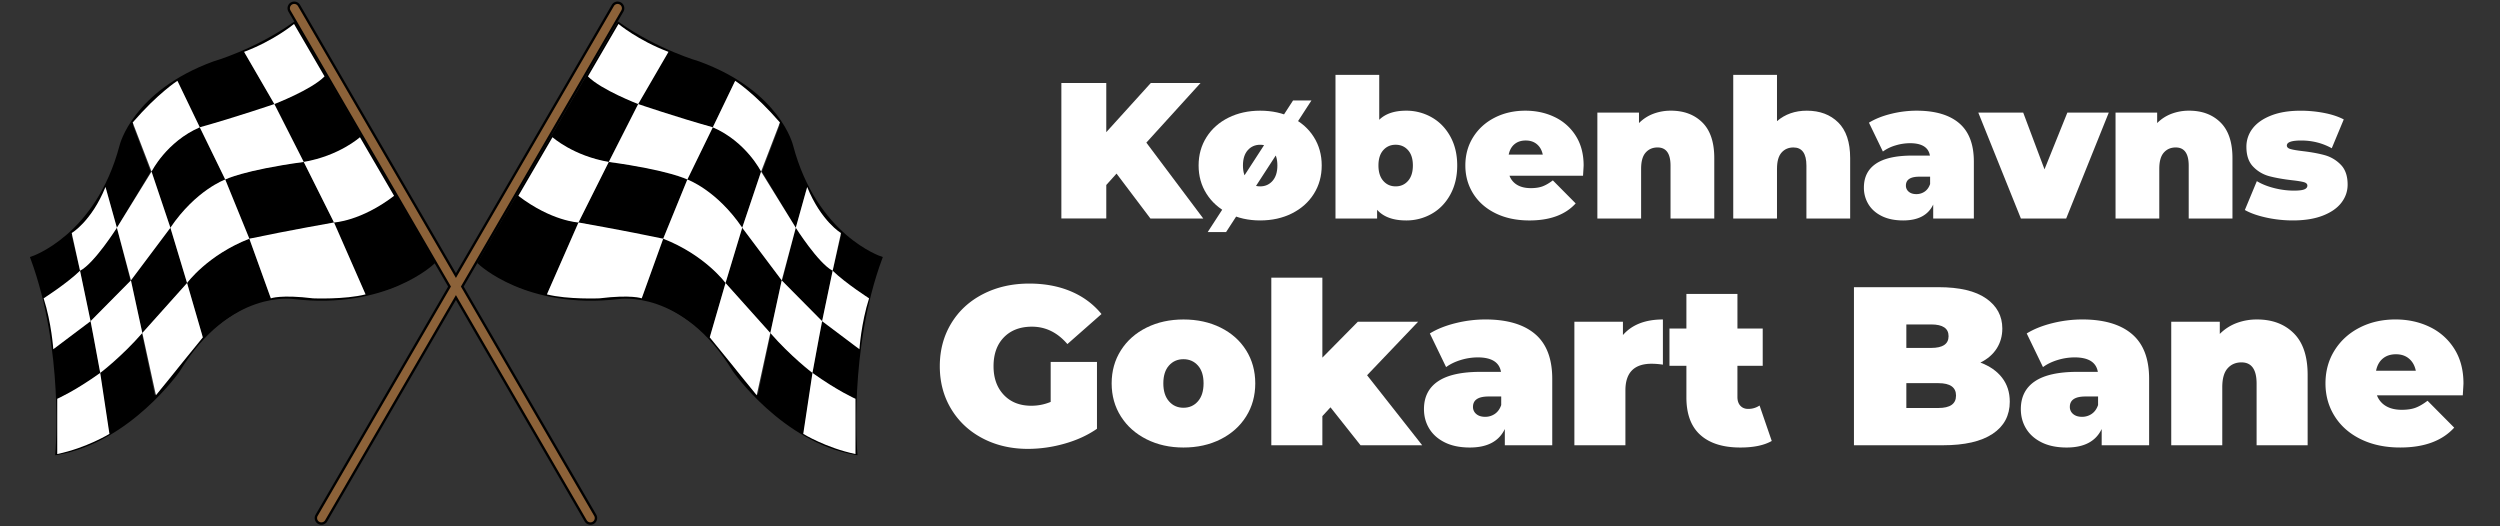 <svg id="Layer_1" data-name="Layer 1" xmlns="http://www.w3.org/2000/svg" width="5700" height="1200" viewBox="0 0 5700 1200"><rect x="0" y="0" width="5700" height="1200" fill="#333333" stroke="none"/><defs><style>.cls-1{fill:#8c6239;}.cls-2,.cls-4{fill:none;stroke:#000;stroke-miterlimit:10;}.cls-2{stroke-width:8.12px;}.cls-3{fill:#fff;}.cls-4{stroke-width:8.12px;}</style></defs><title>hvid_bred</title><path class="cls-1" d="M1346.24,1193.7a12.63,12.63,0,0,1-10.91-6.24L1039.5,678.33,743.67,1187.46a12.63,12.63,0,0,1-10.91,6.24,12.44,12.44,0,0,1-6.27-1.69,12.59,12.59,0,0,1-4.56-17.19L1025,653.3,660,25.18A12.59,12.59,0,0,1,664.55,8a12.44,12.44,0,0,1,6.27-1.69,12.63,12.63,0,0,1,10.91,6.24L1039.5,628.27,1397.27,12.54a12.63,12.63,0,0,1,10.91-6.24A12.44,12.44,0,0,1,1414.45,8,12.59,12.59,0,0,1,1419,25.18L1054,653.3l303,521.52a12.59,12.59,0,0,1-4.56,17.19,12.44,12.44,0,0,1-6.27,1.69Z"/><path d="M1408.18,9a9.85,9.85,0,0,1,8.46,14.76L1052.47,650.55l-1.6,2.75,1.6,2.75L1354.7,1176.2a9.81,9.81,0,0,1-8.46,14.76,9.89,9.89,0,0,1-8.54-4.88L1044.24,681l-4.74-8.16-4.74,8.16L741.3,1186.08a9.83,9.83,0,0,1-17-9.88l302.23-520.15,1.6-2.75-1.6-2.75L662.36,23.8A9.81,9.81,0,0,1,670.82,9a9.88,9.88,0,0,1,8.54,4.88l355.4,611.65,4.74,8.16,4.74-8.16,355.4-611.65A9.88,9.88,0,0,1,1408.18,9m0-5.48a15.33,15.33,0,0,0-13.28,7.61L1039.5,622.82,684.1,11.17a15.33,15.33,0,0,0-13.28-7.61,15.14,15.14,0,0,0-7.65,2.06,15.36,15.36,0,0,0-5.55,20.93L1021.79,653.3,719.56,1173.45a15.36,15.36,0,0,0,5.55,20.93,15.14,15.14,0,0,0,7.65,2.06,15.33,15.33,0,0,0,13.28-7.61l293.46-505L1333,1188.83a15.33,15.33,0,0,0,13.28,7.61,15.14,15.14,0,0,0,7.65-2.06,15.36,15.36,0,0,0,5.55-20.93L1057.21,653.3,1421.38,26.55a15.36,15.36,0,0,0-5.55-20.93,15.14,15.14,0,0,0-7.65-2.06Z"/><path class="cls-2" d="M987.08,598.7s-107.6,103.54-316.71,79.18c0,0-148.2-24.36-263.92,166.48,0,0-111.66,160.38-276.1,188.8,0,0,20.3-235.5-56.85-444.61,0,0,148.2-48.72,203-255.8,0,0,28.42-121.81,211.14-188.81,0,0,93.39-26.39,182.71-89.33Z"/><path d="M833,671.08,761.73,507.34s72.77-12.11,136.74-60.87L987.08,598.7S924.55,660.21,833,671.08Z"/><path d="M568.5,544.23s60.18-3.54,98-18c.66-.26,5.3-1.93,6-2,7.82-.87,57.45-9.41,89.23-16.89l-69-138S583.5,380.23,513.5,409.23Z"/><path d="M625.71,237.33l67,132s89.49-13.4,128-56.44L740,174.19S687.5,209.23,625.71,237.33Z"/><path d="M404.15,183.88,455.5,290.23s164.12-42.75,170.21-52.9L556.5,118.16S432.31,165,404.15,183.88Z"/><path d="M426.5,645.23l36,125s78-75.54,155.13-90l-49.13-136S472.25,580.05,426.5,645.23Z"/><path d="M388.5,519.23s44.34-70.76,125.55-109.33L455.5,290.23s-67,21.6-110,101Z"/><polygon points="324.5 759.23 426.75 645.4 388.5 519.23 298.5 639.23 324.5 759.23"/><path d="M206.49,732.67l91.36-91.36L266.5,519.23s-64.07,93.65-84.37,97.71Z"/><path d="M121.25,796.66s56.25-43.43,85.24-64l22.33,117.75s-82.57,56.83-98.13,58.86C130.69,909.28,131.43,811.93,121.25,796.66Z"/><path d="M99.82,679.54s70.5-40,82.68-62.31l-20.22-85.86s-30.9,39.91-89.78,58.18C72.5,589.55,86.71,618,99.82,679.54Z"/><path d="M300.61,278.75l42.93,112.87L266.4,519.53l-25.9-93.3s19.81-28.51,22.86-56.94C263.36,369.29,284.07,314.09,300.61,278.75Z"/><path class="cls-3" d="M692.5,369.23l69,138s60.93-2.52,137-60.76L820.69,312.85S773.5,355.23,692.5,369.23Z"/><path class="cls-3" d="M455.5,290.23l58,119s41-21,179-40l-67-132S537.5,267.23,455.5,290.23Z"/><path class="cls-3" d="M556.5,118.23l69,119s84-32.08,114.48-63L670.37,54.61S625.5,92.23,556.5,118.23Z"/><path d="M227.82,850.42l20.87,138.69S329.94,931.68,354,905.26l-30.76-146.2S264.37,826.05,227.82,850.42Z"/><path class="cls-3" d="M426.5,645.23s47-64,142-101l-55-135s-67,24-125,110Z"/><path class="cls-3" d="M345.5,391.23s34-68,110-101l-51-106s-44,28-102,95Z"/><path class="cls-3" d="M355.5,901.23l-31-142,102-114,36,124S396.5,850.23,355.5,901.23Z"/><path class="cls-3" d="M130.5,909.23s41-18,98-59l21,139s-52,32-119,46Z"/><path class="cls-3" d="M121.5,796.23s-4-60-22-116c0,0,53-34,83-63l24,115Z"/><path class="cls-3" d="M228.5,850.23s50-38,96-91l-26-120-92,93S217.5,789.23,228.5,850.23Z"/><path class="cls-3" d="M182.5,617.23l-19-86s45-26,77-105l26,93S215.5,600.23,182.5,617.23Z"/><polygon class="cls-3" points="345.5 391.23 388.5 519.23 298.5 639.23 266.5 519.23 345.5 391.23"/><path class="cls-3" d="M568.5,544.23l49,136s23-9,96.43,0c0,0,71.57,3,119.57-9l-72-164S658.5,525.23,568.5,544.23Z"/><path class="cls-4" d="M1093.13,598.7s107.7,103.54,317,79.18c0,0,148.34-24.36,264.17,166.48,0,0,111.76,160.38,276.36,188.8,0,0-20.33-235.5,56.89-444.61,0,0-148.34-48.72-203.2-255.8,0,0-28.45-121.81-211.33-188.81,0,0-93.48-26.39-182.89-89.33Z"/><path d="M1247.37,671.08l71.32-163.74s-72.83-12.11-136.86-60.87l-88.7,152.23S1155.72,660.21,1247.37,671.08Z"/><path d="M1512.1,544.23s-60.23-3.54-98.09-18c-.66-.26-5.31-1.93-6-2-7.83-.87-57.5-9.41-89.31-16.89l69.09-138s109.31,10.94,179.37,39.94Z"/><path d="M1454.84,237.33l-67.06,132s-89.58-13.4-128.1-56.44l80.79-138.66S1393,209.23,1454.84,237.33Z"/><path d="M1676.6,183.88l-51.4,106.35s-164.27-42.75-170.36-52.9l69.27-119.17S1648.42,165,1676.6,183.88Z"/><path d="M1654.23,645.23l-36,125s-78.1-75.54-155.28-90l49.18-136S1608.44,580.05,1654.23,645.23Z"/><path d="M1692.26,519.23s-44.38-70.76-125.66-109.33l58.6-119.67s67.11,21.6,110.1,101Z"/><polygon points="1756.32 759.23 1653.98 645.4 1692.26 519.23 1782.35 639.23 1756.32 759.23"/><path d="M1874.44,732.67,1783,641.31l31.38-122.08s64.12,93.65,84.44,97.71Z"/><path d="M1959.76,796.66s-56.3-43.43-85.32-64l-22.35,117.75s82.64,56.83,98.22,58.86C1950.31,909.28,1949.57,811.93,1959.76,796.66Z"/><path d="M1981.21,679.54s-70.57-40-82.76-62.31l20.24-85.86s30.93,39.91,89.86,58.18C2008.55,589.55,1994.33,618,1981.21,679.54Z"/><path d="M1780.23,278.75l-43,112.87,77.22,127.91,25.92-93.3s-19.83-28.51-22.88-56.94C1817.52,369.29,1796.79,314.09,1780.23,278.75Z"/><path class="cls-3" d="M1388,369.23l-69.07,138s-61-2.52-137.09-60.76l77.85-133.62S1306.91,355.23,1388,369.23Z"/><path class="cls-3" d="M1625.2,290.23l-58,119s-41-21-179.16-40l67.06-132S1543.13,267.23,1625.2,290.23Z"/><path class="cls-3" d="M1524.11,118.23l-69.06,119s-84-32.08-114.58-63l69.66-119.58S1455.05,92.23,1524.11,118.23Z"/><path d="M1853.09,850.42,1832.2,989.11s-81.32-57.43-105.4-83.85l30.78-146.2S1816.51,826.05,1853.09,850.42Z"/><path class="cls-3" d="M1654.23,645.23s-47-64-142.13-101l55.05-135s67.06,24,125.11,110Z"/><path class="cls-3" d="M1735.3,391.23s-34-68-110.1-101l51-106s44,28,102.09,95Z"/><path class="cls-3" d="M1725.29,901.23l31-142-102.09-114-36,124S1684.26,850.23,1725.29,901.23Z"/><path class="cls-3" d="M1950.5,909.23s-41-18-98.09-59l-21,139s52,32,119.11,46Z"/><path class="cls-3" d="M1959.51,796.23s4-60,22-116c0,0-53-34-83.08-63l-24,115Z"/><path class="cls-3" d="M1852.41,850.23s-50.05-38-96.09-91l26-120,92.08,93S1863.42,789.23,1852.41,850.23Z"/><path class="cls-3" d="M1898.45,617.23l19-86s-45-26-77.07-105l-26,93S1865.42,600.23,1898.45,617.23Z"/><polygon class="cls-3" points="1735.3 391.23 1692.26 519.23 1782.35 639.23 1814.38 519.23 1735.3 391.23"/><path class="cls-3" d="M1512.1,544.23l-49,136s-23-9-96.51,0c0,0-71.64,3-119.68-9l72.06-164S1422,525.23,1512.1,544.23Z"/><path class="cls-3" d="M2545.7,395.79l-23.39,26v76.36H2419.92V189.25h102.39v112.1l101.51-112.1h113.42L2613.67,325.18l129.75,173H2622.94Z"/><path class="cls-3" d="M2801,486.49q-32-16.11-50.09-44.58t-18.09-64.65q0-36.18,18.09-64.66T2801,268.25q32-15.88,72.16-15.89,40.61,0,72.6,15.89t49.87,44.35q17.88,28.47,17.88,64.66t-17.88,64.65q-17.88,28.47-49.87,44.58t-72.6,16.11Q2833,502.6,2801,486.49ZM2948.21,229h41.92L2795.5,529.08h-41.92Zm-46.78,183.38q11-12.59,11-35.09t-11-34.87q-11-12.34-28.25-12.35t-28.25,12.35q-11,12.36-11,34.87t11,35.09q11,12.57,28.25,12.57T2901.43,412.35Z"/><path class="cls-3" d="M3264.42,267.59q26.7,15.23,42.37,43.69t15.67,66q0,37.51-15.67,66.2t-42.37,43.91A116,116,0,0,1,3206,502.6q-44.6,0-66.21-24.27v19.86h-94.88V170.71h99.74V273.1q21.18-20.73,61.35-20.74A116,116,0,0,1,3264.42,267.59Zm-54.06,144.76q11-12.59,11-35.09t-11-34.87q-11-12.34-28.25-12.35t-28.24,12.35q-11,12.36-11,34.87t11,35.09q11,12.57,28.24,12.57T3210.36,412.35Z"/><path class="cls-3" d="M3609.33,400.65H3441.62a40.58,40.58,0,0,0,17.65,21q12.36,7.29,30.9,7.29,15.89,0,26.7-4t23.61-13.68l52.07,52.52q-35.31,38.85-105.47,38.84-43.7,0-76.8-16.11t-51.19-44.8Q3341,413,3341,377.26q0-36.18,17.88-64.66t49-44.35q31.11-15.88,69.95-15.89,36.63,0,66.86,14.56a114.91,114.91,0,0,1,48.11,42.81q17.86,28.26,17.87,67.53Q3610.65,379.48,3609.33,400.65Zm-156.24-71.94q-10.15,8.39-13.24,23.83h77.68q-3.09-15-13.24-23.61t-25.6-8.6Q3463.24,320.33,3453.09,328.71Z"/><path class="cls-3" d="M3881.41,279.28q27.15,26.93,27.14,81.21v137.7h-99.74V377.7q0-41.47-29.57-41.49-16.77,0-27.14,11.7t-10.37,36.85V498.19H3642V256.77h94.89v23.84a92,92,0,0,1,32.66-21.19,112,112,0,0,1,40.16-7.06Q3854.27,252.36,3881.41,279.28Z"/><path class="cls-3" d="M4191.23,279.28q27.14,26.93,27.14,81.21v137.7h-99.74V377.7q0-41.47-29.57-41.49-16.79,0-27.14,11.7t-10.38,36.85V498.19H3951.8V170.71h99.74V276.19q27.81-23.83,68-23.83Q4164.08,252.36,4191.23,279.28Z"/><path class="cls-3" d="M4466.84,280.83q33.54,28.46,33.54,87.6V498.19H4407.7V466.41q-17.21,36.19-68.41,36.19-28.68,0-48.76-9.93t-30.46-26.92a71.88,71.88,0,0,1-10.37-38.18q0-35.74,27.37-54.28t83-18.54h40.16q-4.86-28.25-45.46-28.24a114,114,0,0,0-33.1,5.07,93.35,93.35,0,0,0-28.69,13.9l-31.77-65.76q20.73-12.8,50.09-20.08a242.28,242.28,0,0,1,58.48-7.28Q4433.29,252.36,4466.84,280.83Zm-78.56,156q8.39-5.73,12.36-17.21V402.86h-24.71q-30.47,0-30.46,20.3a17.56,17.56,0,0,0,6.4,13.9q6.39,5.52,17.43,5.52A32.77,32.77,0,0,0,4388.28,436.84Z"/><path class="cls-3" d="M4808,256.77,4710.9,498.19H4607.63l-97.1-241.42h102.39l48.55,129.32,52.08-129.32Z"/><path class="cls-3" d="M5062.86,279.28Q5090,306.21,5090,360.49v137.7h-99.75V377.7q0-41.47-29.57-41.49-16.77,0-27.14,11.7t-10.37,36.85V498.19h-99.74V256.77h94.89v23.84A92,92,0,0,1,4951,259.42a112,112,0,0,1,40.16-7.06Q5035.72,252.36,5062.86,279.28Z"/><path class="cls-3" d="M5166.8,496q-30-6.62-48.55-17.21L5145.61,413q16.77,10.15,39.72,15.89a183.75,183.75,0,0,0,44.58,5.73q17.2,0,24.05-2.87t6.84-8.6q0-5.73-8.6-8t-28-4.41q-29.57-3.53-50.31-9.05a78.81,78.81,0,0,1-36.41-21.4q-15.68-15.89-15.67-45.46A67.39,67.39,0,0,1,5135.9,293q14.13-18.52,42.15-29.57t67.31-11a282.32,282.32,0,0,1,53.62,5.08q26.25,5.07,44.79,14.78L5316.41,338q-31.77-17.64-69.73-17.65-32.67,0-32.66,11.47,0,5.74,8.83,8.17t27.8,4.63q29.57,3.54,50.09,9.27a80.74,80.74,0,0,1,36.19,21.62q15.66,15.9,15.67,45.46,0,22.51-14.12,41.05t-42.37,29.57q-28.24,11-68.41,11A282,282,0,0,1,5166.8,496Z"/><path class="cls-3" d="M2395.55,825.2H2501.1V977.6q-31.93,22.15-74.14,34a306.34,306.34,0,0,1-82.9,11.84q-57.67,0-103.5-23.94t-71.82-66.94q-26-43-26-97.57t26-97.57q26-43,72.6-66.94t105.29-23.94q53,0,95,17.76T2511.4,716l-77.75,68.48q-34-39.64-80.84-39.65-40.16,0-63.84,24.2T2265.28,835q0,40.68,23.43,65.39t62.56,24.71a114.44,114.44,0,0,0,44.28-8.75Z"/><path class="cls-3" d="M2614.12,1001.55q-37.34-18.79-58.44-52t-21.11-75.43q0-42.21,21.11-75.43t58.44-51.75q37.32-18.54,84.18-18.53,47.37,0,84.7,18.53t58.19,51.75Q2862,831.89,2862,874.11t-20.85,75.43q-20.86,33.21-58.19,52t-84.7,18.79Q2651.44,1020.34,2614.12,1001.55ZM2731.26,915q12.85-14.67,12.87-40.93t-12.87-40.68q-12.89-14.4-33-14.41t-33,14.41q-12.87,14.43-12.87,40.68T2665.35,915q12.87,14.69,33,14.68T2731.26,915Z"/><path class="cls-3" d="M3033.5,928.69,3015,948.77v66.42H2898.59V633.14H3015V815.41l80.84-81.87h137.47l-116.36,122,125.63,159.62H3102Z"/><path class="cls-3" d="M3500,761.61q39.12,33.21,39.13,102.2v151.38H3431V978.12q-20.09,42.23-79.81,42.22-33.48,0-56.9-11.59t-35.53-31.4q-12.11-19.82-12.1-44.54,0-41.71,31.93-63.33t96.8-21.63h46.85q-5.67-32.94-53-33a133,133,0,0,0-38.62,5.92Q3311,826.74,3297.12,837l-37.07-76.72q24.19-14.93,58.44-23.43a282.55,282.55,0,0,1,68.22-8.49Q3460.85,728.4,3500,761.61Zm-91.65,182q9.78-6.69,14.42-20.08V904h-28.84q-35.52,0-35.53,23.69a20.5,20.5,0,0,0,7.47,16.22q7.45,6.43,20.34,6.43A38.24,38.24,0,0,0,3408.34,943.62Z"/><path class="cls-3" d="M3791.42,728.4v103a178.48,178.48,0,0,0-25.75-2.06q-59.73,0-59.73,60.76v125.12H3589.58V733.54h110.7v30.38Q3731.18,728.4,3791.42,728.4Z"/><path class="cls-3" d="M4039.59,1005.41q-26.25,14.93-71.57,14.93-59.22,0-91.13-28.58T3845,906V834h-38.62V749H3845V670.21h116.37V749H4019v85h-57.67v71q0,12.88,6.69,20.08t17.51,7.21a45.51,45.51,0,0,0,26.26-7.72Z"/><path class="cls-3" d="M4564.77,861.24q17.5,22.66,17.51,54.58,0,47.37-39.13,73.37t-113.28,26H4227V654.77h192.57q72.09,0,108.9,25.74T4565.29,749q0,25.23-12.62,45.31t-37.33,32.44Q4547.26,838.59,4564.77,861.24ZM4346.46,739.72v53.55h56.63q39.65,0,39.65-26.77t-39.65-26.78Zm113.27,162.19q0-28.3-40.16-28.31h-73.11v56.63h73.11Q4459.74,930.23,4459.73,901.91Z"/><path class="cls-3" d="M4860.83,761.61Q4900,794.82,4900,863.81v151.38H4791.84V978.12q-20.09,42.23-79.81,42.22-33.48,0-56.9-11.59t-35.52-31.4q-12.1-19.82-12.1-44.54,0-41.71,31.92-63.33t96.8-21.63h46.85q-5.67-32.94-53-33a133.09,133.09,0,0,0-38.62,5.92Q4671.85,826.74,4658,837l-37.08-76.72q24.2-14.93,58.44-23.43a282.63,282.63,0,0,1,68.23-8.49Q4821.71,728.4,4860.83,761.61Zm-91.65,182q9.78-6.69,14.42-20.08V904h-28.83q-35.54,0-35.53,23.69a20.5,20.5,0,0,0,7.46,16.22q7.47,6.43,20.34,6.43A38.22,38.22,0,0,0,4769.18,943.62Z"/><path class="cls-3" d="M5229.75,759.8q31.66,31.43,31.67,94.74v160.65H5145.05V874.63q0-48.4-34.5-48.4-19.57,0-31.66,13.64t-12.1,43v132.33H4950.42V733.54h110.7v27.81a107.58,107.58,0,0,1,38.1-24.72,130.84,130.84,0,0,1,46.86-8.23Q5198.09,728.4,5229.75,759.8Z"/><path class="cls-3" d="M5615.14,901.4H5419.48a47.45,47.45,0,0,0,20.6,24.46q14.41,8.49,36,8.49,18.54,0,31.15-4.63t27.55-16L5595.58,975q-41.2,45.32-123.06,45.31-51,0-89.59-18.79t-59.73-52.26q-21.12-33.46-21.11-75.18,0-42.21,20.85-75.43t57.15-51.75q36.32-18.54,81.62-18.53,42.72,0,78,17a134,134,0,0,1,56.13,49.94q20.85,33,20.85,78.78Q5616.69,876.69,5615.14,901.4Zm-182.27-83.93q-11.85,9.79-15.45,27.81h90.63q-3.61-17.5-15.45-27.55t-29.86-10Q5444.71,807.69,5432.87,817.47Z"/></svg>
